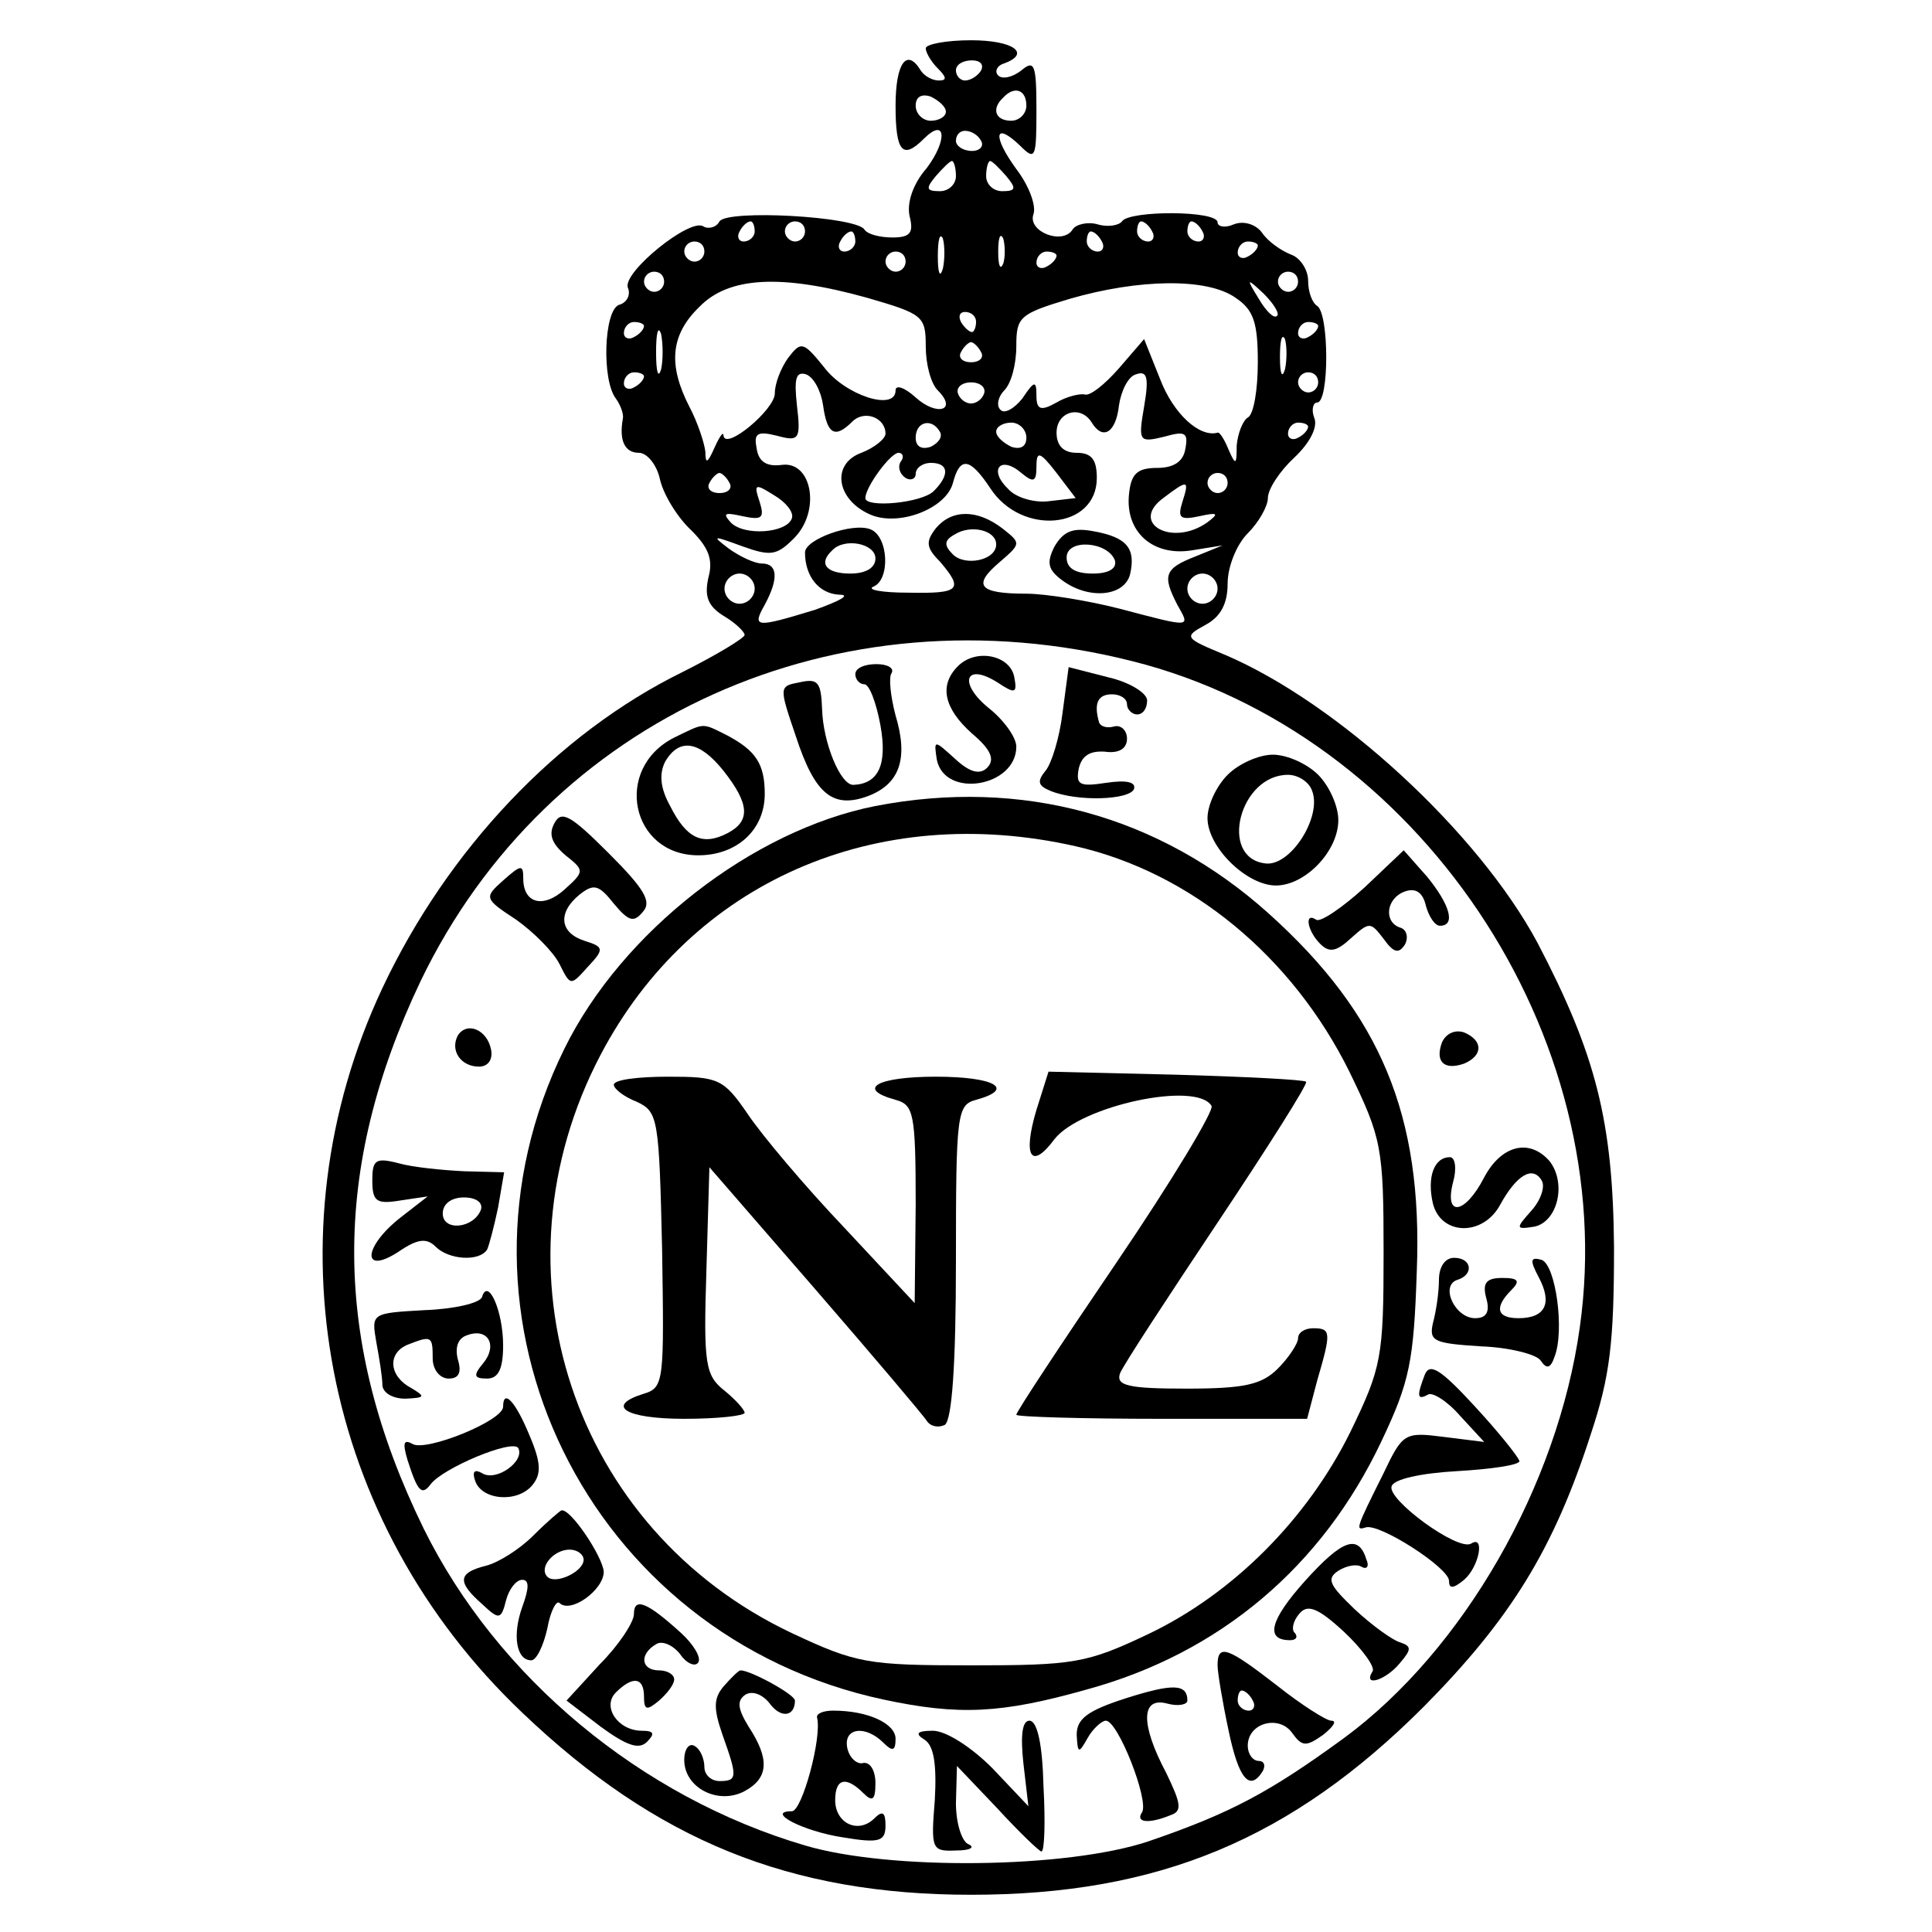 <?xml version="1.0" standalone="no"?>
<!DOCTYPE svg PUBLIC "-//W3C//DTD SVG 20010904//EN"
 "http://www.w3.org/TR/2001/REC-SVG-20010904/DTD/svg10.dtd">
<svg version="1.0" xmlns="http://www.w3.org/2000/svg"
 width="192pt" height="192pt" viewBox="0 0 192 192"
 preserveAspectRatio="xMidYMid meet">
<g transform="translate(0,192) scale(0.1,-0.1)"
fill="#000000" stroke="none">
<path d="M920 1872 c0 -4 5 -13 12 -20 9 -9 9 -12 1 -12 -7 0 -15 5 -18 10
-14 23 -25 7 -25 -35 0 -46 7 -54 28 -33 22 22 24 -1 3 -29 -14 -16 -20 -35
-17 -48 4 -16 1 -21 -17 -21 -12 0 -25 3 -28 8 -9 13 -136 20 -144 8 -3 -6
-11 -8 -16 -5 -13 9 -81 -46 -75 -61 3 -7 -1 -15 -9 -17 -15 -6 -17 -75 -3
-93 5 -7 8 -16 7 -20 -4 -22 2 -34 16 -34 8 0 18 -12 21 -27 4 -16 18 -38 31
-50 17 -17 22 -29 17 -47 -4 -18 -1 -28 15 -38 12 -7 21 -16 21 -19 0 -3 -28
-20 -62 -37 -124 -61 -233 -176 -298 -314 -115 -245 -60 -531 139 -720 133
-127 266 -181 446 -181 186 0 318 55 450 187 86 87 129 156 166 271 19 57 23
91 23 185 -1 126 -18 192 -76 303 -59 110 -198 238 -310 286 -41 17 -42 18
-20 30 15 8 22 21 22 41 0 17 9 39 20 50 11 11 20 27 20 35 0 9 12 27 26 40
16 15 24 31 20 40 -3 8 -1 15 3 15 12 0 12 88 0 96 -5 3 -9 14 -9 25 0 11 -8
23 -17 26 -10 4 -23 13 -29 22 -6 8 -18 12 -28 8 -9 -4 -16 -2 -16 2 0 12 -88
12 -95 1 -3 -4 -14 -6 -24 -3 -10 3 -22 0 -25 -5 -10 -16 -45 -2 -39 15 3 8
-4 28 -17 45 -24 33 -22 48 4 23 15 -15 16 -12 16 36 0 45 -2 50 -15 39 -9 -7
-19 -9 -23 -5 -4 4 -1 10 6 12 27 10 9 23 -33 23 -25 0 -45 -4 -45 -8z m55
-22 c-3 -5 -10 -10 -16 -10 -5 0 -9 5 -9 10 0 6 7 10 16 10 8 0 12 -4 9 -10z
m-35 -41 c0 -5 -7 -9 -15 -9 -8 0 -15 7 -15 15 0 9 6 12 15 9 8 -4 15 -10 15
-15z m80 6 c0 -8 -7 -15 -15 -15 -16 0 -20 12 -8 23 11 12 23 8 23 -8z m-45
-35 c3 -5 -1 -10 -9 -10 -9 0 -16 5 -16 10 0 6 4 10 9 10 6 0 13 -4 16 -10z
m-25 -35 c0 -8 -7 -15 -16 -15 -14 0 -14 3 -4 15 7 8 14 15 16 15 2 0 4 -7 4
-15z m50 0 c10 -12 10 -15 -4 -15 -9 0 -16 7 -16 15 0 8 2 15 4 15 2 0 9 -7
16 -15z m-250 -55 c0 -5 -5 -10 -11 -10 -5 0 -7 5 -4 10 3 6 8 10 11 10 2 0 4
-4 4 -10z m50 0 c0 -5 -4 -10 -10 -10 -5 0 -10 5 -10 10 0 6 5 10 10 10 6 0
10 -4 10 -10z m345 0 c3 -5 1 -10 -4 -10 -6 0 -11 5 -11 10 0 6 2 10 4 10 3 0
8 -4 11 -10z m50 0 c3 -5 1 -10 -4 -10 -6 0 -11 5 -11 10 0 6 2 10 4 10 3 0 8
-4 11 -10z m-345 -10 c0 -5 -5 -10 -11 -10 -5 0 -7 5 -4 10 3 6 8 10 11 10 2
0 4 -4 4 -10z m87 -27 c-3 -10 -5 -4 -5 12 0 17 2 24 5 18 2 -7 2 -21 0 -30z
m60 5 c-3 -7 -5 -2 -5 12 0 14 2 19 5 13 2 -7 2 -19 0 -25z m98 22 c3 -5 1
-10 -4 -10 -6 0 -11 5 -11 10 0 6 2 10 4 10 3 0 8 -4 11 -10z m-395 -10 c0 -5
-4 -10 -10 -10 -5 0 -10 5 -10 10 0 6 5 10 10 10 6 0 10 -4 10 -10z m550 6 c0
-3 -4 -8 -10 -11 -5 -3 -10 -1 -10 4 0 6 5 11 10 11 6 0 10 -2 10 -4z m-350
-16 c0 -5 -4 -10 -10 -10 -5 0 -10 5 -10 10 0 6 5 10 10 10 6 0 10 -4 10 -10z
m150 6 c0 -3 -4 -8 -10 -11 -5 -3 -10 -1 -10 4 0 6 5 11 10 11 6 0 10 -2 10
-4z m-390 -26 c0 -5 -4 -10 -10 -10 -5 0 -10 5 -10 10 0 6 5 10 10 10 6 0 10
-4 10 -10z m630 0 c0 -5 -4 -10 -10 -10 -5 0 -10 5 -10 10 0 6 5 10 10 10 6 0
10 -4 10 -10z m-428 -16 c55 -16 58 -18 58 -48 0 -18 5 -37 12 -44 20 -20 -1
-26 -22 -7 -11 10 -20 13 -20 7 0 -21 -50 -5 -71 23 -21 26 -23 26 -36 9 -7
-10 -13 -25 -13 -35 0 -16 -49 -57 -51 -42 0 5 -4 -1 -9 -12 -7 -16 -9 -16 -9
-4 -1 9 -8 30 -16 45 -21 41 -19 71 10 99 29 30 81 33 167 9z m366 0 c18 -12
22 -25 22 -64 0 -27 -4 -52 -10 -55 -5 -3 -10 -16 -11 -28 0 -19 -1 -20 -8 -4
-4 10 -9 18 -11 17 -18 -5 -44 19 -57 53 l-16 40 -25 -29 c-14 -16 -29 -28
-34 -26 -5 1 -18 -2 -28 -8 -16 -9 -20 -7 -20 7 0 15 -2 15 -14 -3 -8 -10 -18
-16 -22 -11 -4 4 -2 13 4 19 7 7 12 26 12 44 0 29 3 32 53 47 69 20 137 21
165 1z m41 -18 c-3 -3 -11 5 -18 17 -13 21 -12 21 5 5 10 -10 16 -20 13 -22z
m-299 -6 c0 -5 -2 -10 -4 -10 -3 0 -8 5 -11 10 -3 6 -1 10 4 10 6 0 11 -4 11
-10z m-330 -4 c0 -3 -4 -8 -10 -11 -5 -3 -10 -1 -10 4 0 6 5 11 10 11 6 0 10
-2 10 -4z m17 -43 c-3 -10 -5 -2 -5 17 0 19 2 27 5 18 2 -10 2 -26 0 -35z
m653 43 c0 -3 -4 -8 -10 -11 -5 -3 -10 -1 -10 4 0 6 5 11 10 11 6 0 10 -2 10
-4z m-33 -43 c-3 -10 -5 -4 -5 12 0 17 2 24 5 18 2 -7 2 -21 0 -30z m-302 17
c3 -5 -1 -10 -10 -10 -9 0 -13 5 -10 10 3 6 8 10 10 10 2 0 7 -4 10 -10z
m-335 -24 c0 -3 -4 -8 -10 -11 -5 -3 -10 -1 -10 4 0 6 5 11 10 11 6 0 10 -2
10 -4z m178 -29 c4 -29 12 -33 29 -16 12 12 33 4 33 -12 0 -5 -11 -14 -24 -19
-30 -11 -25 -46 8 -61 28 -13 76 5 83 31 7 27 17 25 37 -5 31 -48 106 -41 106
10 0 18 -5 25 -20 25 -13 0 -20 7 -20 20 0 21 24 28 35 10 11 -18 24 -10 27
17 2 14 9 29 17 31 11 4 13 -3 8 -32 -6 -35 -5 -36 20 -30 21 6 24 4 21 -12
-2 -13 -12 -19 -28 -19 -20 0 -26 -6 -28 -26 -4 -37 23 -62 62 -56 l31 5 -27
-11 c-31 -12 -33 -19 -18 -48 13 -23 15 -23 -57 -4 -31 8 -74 15 -93 15 -47 0
-54 8 -27 31 22 19 22 19 3 34 -25 19 -50 19 -66 0 -10 -13 -10 -19 4 -33 24
-28 20 -32 -31 -31 -27 0 -42 3 -35 6 17 7 15 50 -3 57 -18 7 -65 -10 -65 -23
0 -24 14 -41 34 -42 12 0 1 -6 -24 -15 -59 -18 -63 -18 -50 5 14 26 13 41 -3
41 -7 0 -22 7 -33 15 -17 13 -16 13 14 2 28 -10 34 -9 51 8 27 27 18 77 -12
73 -15 -2 -23 3 -25 16 -3 15 0 18 20 13 22 -6 24 -4 20 30 -3 27 -1 34 9 31
8 -3 15 -17 17 -31z m492 23 c0 -5 -4 -10 -10 -10 -5 0 -10 5 -10 10 0 6 5 10
10 10 6 0 10 -4 10 -10z m-332 -11 c-2 -6 -8 -10 -13 -10 -5 0 -11 4 -13 10
-2 6 4 11 13 11 9 0 15 -5 13 -11z m-44 -38 c3 -5 -1 -11 -9 -15 -9 -3 -15 0
-15 9 0 16 16 20 24 6z m86 -6 c0 -9 -6 -12 -15 -9 -8 4 -15 10 -15 15 0 5 7
9 15 9 8 0 15 -7 15 -15z m280 11 c0 -3 -4 -8 -10 -11 -5 -3 -10 -1 -10 4 0 6
5 11 10 11 6 0 10 -2 10 -4z m-405 -35 c-3 -5 -1 -12 5 -16 5 -3 10 -1 10 4 0
6 7 11 15 11 18 0 19 -12 3 -28 -12 -12 -68 -17 -68 -7 0 11 25 45 33 45 4 0
6 -4 2 -9z m148 -39 c-14 -2 -33 3 -41 12 -20 19 -8 34 13 16 12 -10 15 -9 15
6 0 16 3 16 20 -6 l19 -25 -26 -3z m-318 18 c3 -5 -1 -10 -10 -10 -9 0 -13 5
-10 10 3 6 8 10 10 10 2 0 7 -4 10 -10z m495 0 c0 -5 -4 -10 -10 -10 -5 0 -10
5 -10 10 0 6 5 10 10 10 6 0 10 -4 10 -10z m-433 -35 c-5 -15 -48 -18 -61 -4
-8 9 -6 10 12 6 19 -4 22 -2 17 14 -6 18 -5 19 14 7 12 -7 20 -17 18 -23z
m388 16 c-5 -16 -2 -18 17 -14 18 4 20 3 8 -6 -35 -25 -78 -1 -44 24 25 19 26
18 19 -4z m-185 -42 c0 -16 -31 -22 -43 -10 -9 9 -9 14 2 20 16 10 41 4 41
-10z m-120 -14 c0 -9 -9 -15 -25 -15 -24 0 -32 10 -18 23 12 13 43 7 43 -8z
m-120 -30 c0 -8 -7 -15 -15 -15 -8 0 -15 7 -15 15 0 8 7 15 15 15 8 0 15 -7
15 -15z m460 0 c0 -8 -7 -15 -15 -15 -8 0 -15 7 -15 15 0 8 7 15 15 15 8 0 15
-7 15 -15z m-85 -72 c284 -71 486 -372 445 -662 -22 -158 -116 -321 -234 -408
-74 -54 -113 -75 -195 -103 -81 -27 -257 -29 -341 -4 -163 48 -306 167 -379
315 -91 186 -92 357 -3 544 126 262 414 392 707 318z"/>
<path d="M1048 1377 c-8 -16 -7 -23 8 -34 26 -19 61 -16 67 6 6 26 -3 37 -36
43 -21 4 -30 0 -39 -15z m60 -14 c2 -8 -6 -13 -22 -13 -17 0 -26 5 -26 16 0
19 41 16 48 -3z"/>
<path d="M952 1258 c-19 -19 -14 -42 14 -67 19 -16 23 -26 15 -34 -7 -7 -17
-5 -32 9 -21 19 -21 19 -18 -1 8 -39 79 -27 79 13 0 9 -12 26 -27 38 -31 25
-24 46 8 26 18 -12 20 -11 17 5 -4 22 -38 29 -56 11z"/>
<path d="M850 1250 c0 -5 4 -10 9 -10 5 0 12 -19 16 -41 7 -39 -2 -58 -27 -59
-13 0 -30 42 -31 75 -1 27 -4 31 -22 27 -21 -4 -21 -4 -4 -54 19 -58 37 -72
72 -59 31 12 40 37 27 80 -5 19 -7 38 -4 42 3 5 -4 9 -15 9 -12 0 -21 -4 -21
-10z"/>
<path d="M1056 1212 c-3 -25 -11 -51 -17 -58 -9 -11 -7 -15 5 -20 27 -11 79
-9 83 2 2 7 -8 9 -28 6 -26 -4 -30 -2 -27 14 3 13 11 18 26 17 14 -2 22 3 22
13 0 8 -6 14 -13 12 -7 -2 -14 0 -15 5 -5 18 -1 27 13 27 8 0 15 -4 15 -10 0
-5 5 -10 10 -10 6 0 10 6 10 14 0 7 -17 18 -39 23 l-39 10 -6 -45z"/>
<path d="M670 1187 c-61 -31 -43 -117 24 -117 38 0 66 25 66 61 0 30 -9 43
-37 58 -26 13 -22 13 -53 -2z m49 -33 c26 -33 27 -50 4 -62 -25 -13 -41 -5
-57 27 -10 18 -11 32 -5 44 14 24 34 21 58 -9z"/>
<path d="M1220 1150 c-11 -11 -20 -30 -20 -43 0 -29 39 -67 68 -67 29 0 62 34
62 65 0 14 -9 34 -20 45 -11 11 -31 20 -45 20 -14 0 -34 -9 -45 -20z m84 -16
c10 -26 -22 -76 -47 -72 -46 6 -25 88 23 88 10 0 21 -7 24 -16z"/>
<path d="M870 1119 c-122 -24 -252 -125 -309 -241 -132 -267 23 -584 317 -647
75 -16 117 -14 202 10 132 36 234 122 293 247 28 59 32 79 35 169 6 155 -36
255 -147 355 -109 98 -246 135 -391 107z m199 -40 c114 -26 215 -109 272 -224
32 -66 34 -75 34 -180 0 -104 -2 -114 -33 -178 -43 -87 -117 -161 -201 -201
-61 -29 -74 -31 -176 -31 -103 0 -114 2 -178 32 -218 103 -303 360 -190 575
90 171 273 252 472 207z"/>
<path d="M1030 817 c-14 -47 -5 -60 18 -29 26 33 141 58 156 33 3 -4 -39 -74
-94 -155 -55 -81 -100 -149 -100 -152 0 -2 65 -4 145 -4 l144 0 10 38 c14 48
14 52 -4 52 -8 0 -15 -4 -15 -10 0 -5 -9 -19 -20 -30 -16 -16 -33 -20 -91 -20
-58 0 -70 3 -66 15 3 8 47 75 97 150 50 75 90 138 88 140 -2 2 -60 5 -130 7
l-126 3 -12 -38z"/>
<path d="M610 842 c0 -4 10 -12 23 -17 21 -10 22 -16 25 -147 2 -130 2 -137
-18 -143 -39 -12 -19 -25 40 -25 33 0 60 3 60 6 0 3 -9 13 -20 22 -19 15 -21
26 -18 119 l3 103 105 -121 c58 -67 108 -126 111 -131 4 -6 12 -7 18 -4 7 5
11 59 11 163 0 146 1 155 20 160 40 11 18 23 -40 23 -58 0 -80 -12 -40 -23 18
-5 20 -13 20 -104 l-1 -98 -70 75 c-39 41 -82 92 -96 113 -24 35 -29 37 -79
37 -30 0 -54 -3 -54 -8z"/>
<path d="M551 1102 c-6 -11 -3 -20 11 -32 19 -15 19 -16 -1 -34 -21 -19 -41
-14 -41 11 0 14 -2 14 -20 -2 -19 -17 -19 -18 13 -39 17 -12 37 -32 43 -44 11
-22 11 -22 28 -3 17 18 16 20 -3 26 -25 8 -27 28 -5 46 14 11 19 10 34 -9 15
-18 20 -19 29 -8 9 10 1 23 -34 58 -38 38 -47 43 -54 30z"/>
<path d="M1356 1038 c-22 -20 -44 -35 -48 -32 -12 8 -9 -11 4 -24 9 -9 16 -8
31 6 18 16 19 16 32 -1 10 -14 15 -15 21 -6 4 7 2 15 -4 17 -17 5 -15 29 4 36
11 4 18 -1 21 -14 3 -11 9 -20 14 -20 16 0 10 21 -13 49 l-23 26 -39 -37z"/>
<path d="M455 891 c-8 -15 3 -31 21 -31 9 0 14 7 12 17 -4 20 -24 28 -33 14z"/>
<path d="M1433 884 c-7 -19 2 -28 22 -21 19 8 19 23 0 31 -9 3 -18 -1 -22 -10z"/>
<path d="M1475 750 c-19 -37 -40 -40 -31 -5 4 14 2 25 -3 25 -16 0 -23 -20
-17 -46 8 -32 50 -33 67 -1 16 29 32 39 41 24 4 -6 -1 -20 -10 -30 -16 -18
-16 -19 3 -16 23 5 32 43 15 65 -20 23 -48 16 -65 -16z"/>
<path d="M370 747 c0 -21 4 -24 28 -20 l27 4 -27 -21 c-37 -29 -39 -58 -2 -34
19 13 28 14 37 5 13 -13 43 -15 51 -3 2 4 7 23 11 42 l6 35 -39 1 c-22 1 -52
4 -66 8 -23 6 -26 3 -26 -17z m108 -29 c-7 -19 -38 -22 -38 -4 0 10 9 16 21
16 12 0 19 -5 17 -12z"/>
<path d="M1430 648 c0 -13 -3 -32 -6 -43 -4 -18 1 -20 48 -23 28 -1 55 -8 59
-14 6 -9 10 -8 14 4 10 26 1 91 -13 96 -11 3 -12 0 -3 -17 14 -26 7 -41 -20
-41 -22 0 -24 11 -7 28 9 9 7 12 -9 12 -16 0 -20 -5 -16 -20 4 -14 0 -20 -11
-20 -20 0 -35 32 -18 38 17 5 15 22 -3 22 -9 0 -15 -9 -15 -22z"/>
<path d="M479 631 c-2 -6 -28 -12 -57 -13 -53 -3 -53 -3 -48 -32 3 -16 6 -35
6 -42 0 -8 10 -14 23 -14 20 1 20 2 5 11 -22 12 -23 35 -2 43 23 9 24 8 24
-14 0 -11 7 -20 16 -20 10 0 13 6 9 19 -3 12 0 21 9 24 21 8 31 -10 16 -28
-10 -12 -9 -15 4 -15 11 0 16 9 16 33 0 34 -15 68 -21 48z"/>
<path d="M1416 554 c-8 -21 -8 -26 3 -20 4 3 19 -6 32 -21 l24 -26 -40 5 c-39
5 -41 4 -60 -36 -28 -56 -28 -57 -18 -54 13 5 83 -40 83 -53 0 -8 4 -8 15 1
15 13 21 45 7 36 -13 -8 -84 44 -79 57 2 7 29 13 65 15 34 2 62 6 62 10 -1 4
-20 28 -44 54 -34 37 -45 44 -50 32z"/>
<path d="M500 522 c0 -14 -77 -45 -90 -37 -9 5 -10 1 -5 -16 10 -31 14 -36 23
-24 12 16 81 45 87 36 7 -13 -22 -34 -36 -25 -7 4 -10 2 -7 -7 6 -20 42 -23
57 -5 9 11 9 22 -3 50 -14 34 -26 46 -26 28z"/>
<path d="M530 394 c-14 -14 -35 -27 -47 -30 -28 -7 -29 -16 -4 -38 17 -16 19
-16 24 4 3 11 10 20 16 20 7 0 7 -8 0 -27 -10 -28 -6 -53 9 -53 5 0 12 14 16
32 3 17 9 28 12 25 11 -11 44 13 44 31 -1 15 -33 63 -42 61 -1 0 -14 -11 -28
-25z m50 -24 c0 -12 -28 -25 -36 -17 -9 9 6 27 22 27 8 0 14 -5 14 -10z"/>
<path d="M1297 349 c-35 -39 -40 -59 -15 -59 6 0 8 3 5 7 -4 3 -2 12 4 19 8
10 18 7 45 -18 18 -17 31 -35 28 -39 -10 -16 13 -9 27 8 12 14 12 17 0 21 -7
2 -28 17 -45 33 -25 24 -28 30 -16 38 8 5 18 7 23 4 5 -3 8 0 5 7 -8 26 -24
20 -61 -21z"/>
<path d="M630 316 c0 -8 -15 -31 -34 -50 l-33 -36 34 -26 c26 -19 38 -23 46
-15 8 8 7 11 -5 11 -24 0 -40 24 -26 38 17 17 28 15 28 -4 0 -14 3 -14 15 -4
8 7 15 16 15 21 0 5 -7 9 -15 9 -18 0 -20 16 -3 26 6 4 17 -1 24 -10 6 -9 15
-13 18 -8 3 5 -5 18 -17 29 -34 31 -47 36 -47 19z"/>
<path d="M1210 265 c0 -7 5 -37 11 -65 10 -48 21 -61 34 -40 3 6 1 10 -4 10
-6 0 -11 7 -11 15 0 23 31 31 44 13 10 -14 14 -14 31 -2 10 8 14 14 8 14 -5 0
-30 16 -54 35 -49 38 -59 42 -59 20z m35 -35 c3 -5 1 -10 -4 -10 -6 0 -11 5
-11 10 0 6 2 10 4 10 3 0 8 -4 11 -10z"/>
<path d="M719 244 c-10 -12 -10 -22 -1 -48 15 -42 15 -46 -3 -46 -8 0 -15 6
-15 14 0 8 -4 18 -10 21 -5 3 -10 -3 -10 -14 0 -28 34 -45 60 -31 24 13 25 32
4 64 -11 18 -12 26 -3 32 7 4 17 0 24 -9 11 -15 25 -13 25 3 0 6 -44 30 -54
30 -2 0 -9 -7 -17 -16z"/>
<path d="M1118 232 c-37 -12 -48 -20 -48 -36 1 -19 2 -19 11 -3 5 9 14 17 18
17 12 0 43 -79 36 -91 -7 -10 6 -12 28 -3 12 4 11 11 -4 42 -26 49 -25 76 1
69 11 -3 20 -1 20 3 0 17 -15 17 -62 2z"/>
<path d="M812 213 c5 -20 -15 -93 -25 -93 -27 0 11 -20 51 -26 36 -6 42 -4 42
12 0 13 -3 15 -11 7 -16 -16 -39 -5 -39 18 0 22 11 24 28 7 9 -9 12 -7 12 10
0 12 -5 21 -12 20 -6 -2 -14 5 -16 15 -4 20 18 23 36 5 9 -9 12 -8 12 4 0 15
-27 28 -62 28 -10 0 -17 -3 -16 -7z"/>
<path d="M1017 168 l5 -43 -36 38 c-21 21 -46 37 -59 37 -16 0 -18 -3 -8 -9 9
-6 12 -24 10 -60 -4 -49 -3 -51 21 -50 14 0 19 3 13 6 -7 2 -13 21 -13 41 l1
37 40 -42 c22 -24 42 -43 44 -43 3 0 4 29 2 65 -1 41 -6 65 -14 65 -7 0 -9
-14 -6 -42z"/>
</g>
</svg>

